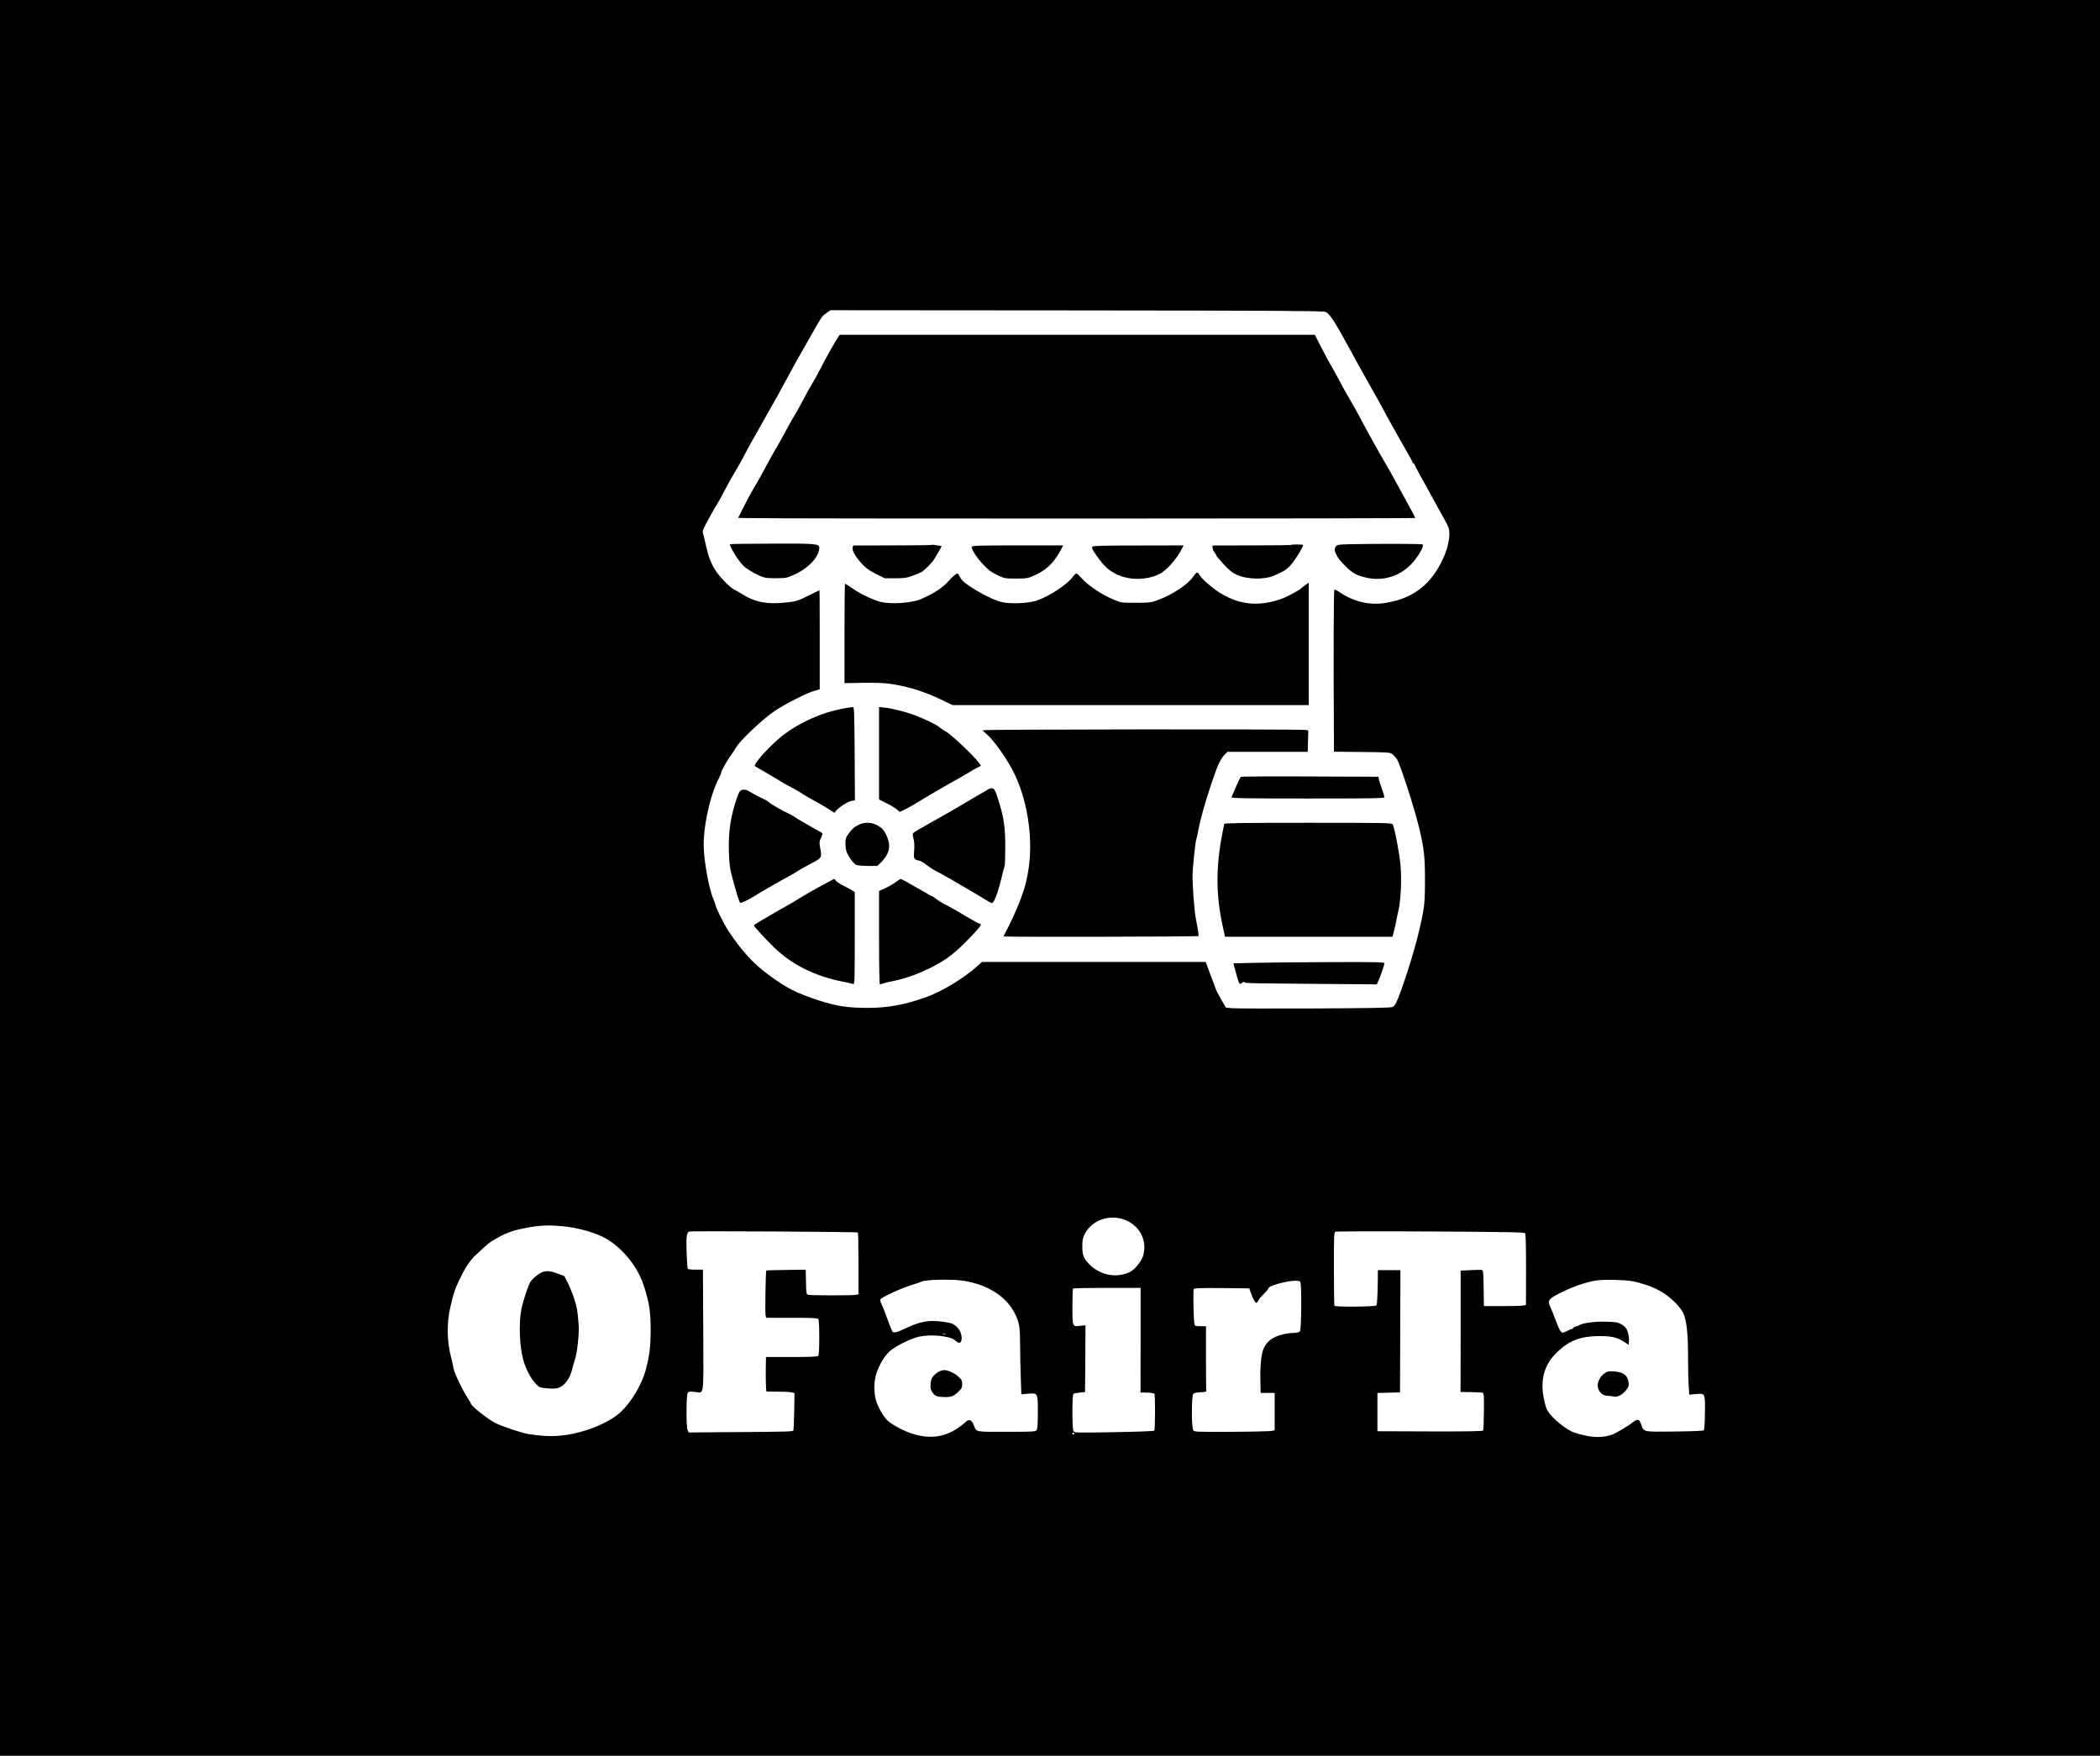 <?xml version="1.0" standalone="no"?>
<!DOCTYPE svg PUBLIC "-//W3C//DTD SVG 20010904//EN"
 "http://www.w3.org/TR/2001/REC-SVG-20010904/DTD/svg10.dtd">
<svg version="1.0" xmlns="http://www.w3.org/2000/svg"
 width="2248pt" height="1880pt" viewBox="0 0 2248 1880"
 preserveAspectRatio="xMidYMid meet">

<g transform="translate(0,1880) scale(0.1,-0.1)"
fill="#000000" stroke="none">
<path d="M0 9400 l0 -9400 11240 0 11240 0 0 9400 0 9400 -11240 0 -11240 0 0
-9400z m14188 6061 c45 -18 96 -97 254 -386 70 -129 157 -286 251 -453 49 -86
98 -174 109 -196 26 -52 194 -352 264 -473 30 -50 54 -96 54 -102 0 -6 5 -11
10 -11 6 0 10 -4 10 -9 0 -5 30 -63 66 -128 37 -65 78 -140 93 -168 15 -27 69
-126 121 -220 93 -166 95 -170 95 -235 -1 -172 -127 -425 -275 -554 -113 -99
-236 -153 -411 -182 -168 -27 -336 12 -487 114 -28 19 -55 32 -58 29 -7 -7
-10 -645 -6 -1349 l2 -387 299 -3 c286 -3 301 -4 328 -24 15 -12 36 -36 47
-53 40 -70 184 -513 237 -733 53 -219 63 -313 63 -558 0 -195 -4 -256 -22
-356 -38 -214 -129 -537 -233 -826 -48 -134 -63 -164 -92 -180 -17 -9 -213
-13 -840 -16 -450 -2 -846 -1 -881 3 l-63 6 -52 90 c-28 50 -51 92 -51 95 0 2
-15 43 -34 92 -19 48 -44 115 -56 150 l-23 62 -1197 0 -1198 0 -48 -43 c-152
-136 -387 -277 -559 -337 -229 -80 -398 -111 -610 -112 -218 0 -341 18 -533
81 -245 81 -337 128 -540 277 -156 114 -289 260 -425 467 -48 73 -137 252
-137 276 0 5 -10 31 -21 58 -45 102 -96 363 -105 543 -12 218 67 583 166 766
11 21 20 44 20 51 0 18 58 121 99 178 20 28 49 70 63 95 44 76 289 306 413
389 120 79 340 190 426 215 l54 16 0 530 c0 292 -1 530 -3 530 -2 0 -42 -20
-90 -44 -132 -67 -157 -76 -266 -87 -207 -23 -331 1 -481 95 -27 17 -63 38
-80 46 -44 22 -150 131 -195 201 -48 74 -76 147 -101 259 -10 47 -24 104 -30
126 -12 41 -12 42 61 175 40 74 81 145 91 159 10 14 45 77 77 140 32 63 82
152 110 197 28 46 70 120 93 165 22 46 68 129 100 185 32 56 81 141 107 190
27 48 73 131 104 183 30 52 75 133 99 180 51 96 195 357 244 440 18 30 47 82
65 115 44 80 107 186 122 206 8 9 30 28 51 42 l37 25 2632 -2 c2113 -2 2639
-5 2666 -15z m-2158 -9718 c135 -48 221 -165 220 -301 -1 -68 -16 -115 -56
-168 -62 -82 -102 -108 -197 -124 -116 -21 -242 20 -329 106 -68 66 -83 104
-82 199 0 68 4 88 28 135 74 143 255 209 416 153z m-6007 -73 c146 -14 299
-54 416 -107 188 -86 374 -299 446 -510 64 -190 80 -287 80 -493 -1 -190 -11
-272 -55 -437 -41 -150 -154 -338 -267 -444 -86 -81 -263 -168 -433 -212 -192
-51 -340 -56 -552 -22 -79 13 -284 82 -361 121 -79 41 -257 183 -257 206 0 5
-14 30 -31 55 -51 74 -148 276 -155 324 -3 24 -15 76 -25 114 -45 171 -48 367
-8 540 36 155 50 197 110 319 58 117 104 185 162 238 16 15 54 50 84 78 30 28
65 57 77 64 163 99 229 123 421 156 117 21 212 23 348 10z m3160 -67 c4 -2 7
-152 7 -332 l0 -329 -22 -6 c-30 -8 -486 -8 -515 0 -22 6 -23 11 -25 138 l-3
131 -209 -3 c-115 -1 -211 -4 -213 -6 -7 -7 -14 -447 -8 -476 l7 -30 272 0
c198 0 275 -3 284 -12 8 -8 12 -67 12 -198 0 -131 -4 -190 -12 -198 -9 -9 -86
-12 -285 -12 l-273 0 -2 -97 c-2 -128 1 -266 7 -271 2 -2 55 -4 117 -3 62 0
129 -3 148 -7 l35 -8 -3 -189 c-2 -105 -6 -197 -8 -207 -5 -18 -4 -18 -735
-23 l-387 -3 -12 27 c-15 33 -14 365 1 394 10 17 18 19 70 14 111 -10 100 -89
97 657 l-3 651 -77 0 c-42 0 -80 4 -85 8 -4 5 -10 86 -13 180 -5 165 -1 199
25 220 10 8 1794 -2 1808 -10z m7143 -8 c7 -9 10 -137 10 -392 l-1 -377 -40
-6 c-22 -3 -123 -6 -225 -5 l-185 0 -3 191 c-2 172 -4 192 -20 196 -9 2 -64 1
-121 -2 l-105 -5 0 -650 -1 -650 111 -1 c62 -1 118 -4 126 -7 12 -4 15 -38 13
-200 -1 -107 -5 -199 -9 -205 -4 -7 -174 -10 -569 -9 l-562 2 0 205 0 205 121
3 121 3 2 654 2 655 -120 0 -121 0 -1 -112 c-2 -140 -7 -249 -14 -265 -5 -16
-440 -19 -450 -4 -3 6 -6 184 -6 397 -1 314 2 388 13 395 7 5 465 6 1018 3
832 -5 1007 -8 1016 -19z m-6003 -510 c266 -46 457 -173 548 -363 41 -87 49
-139 49 -321 0 -86 3 -240 7 -343 l6 -187 72 6 c106 9 105 10 105 -201 0 -122
-4 -177 -13 -189 -11 -16 -41 -18 -322 -18 -346 0 -320 -6 -352 74 -22 54 -48
65 -82 35 -137 -126 -285 -178 -449 -158 -122 15 -263 74 -377 157 -49 37
-122 161 -141 241 -22 92 -18 206 11 285 31 90 79 170 134 224 50 49 214 134
304 157 74 19 193 22 282 6 77 -14 99 -23 132 -53 68 -62 80 79 12 149 -40 41
-64 50 -166 63 -148 19 -240 0 -411 -82 -70 -34 -106 -41 -119 -25 -5 7 -29
67 -53 133 -23 66 -51 137 -62 158 -11 22 -17 45 -14 52 9 25 233 127 363 165
35 10 68 22 75 26 38 24 342 30 461 9z m7227 -21 c115 -32 198 -68 276 -122
81 -55 169 -148 193 -203 36 -80 51 -216 51 -454 0 -121 3 -264 7 -319 l6 -99
68 6 c104 9 102 14 100 -199 -1 -103 -6 -183 -12 -189 -6 -6 -130 -11 -312
-13 -343 -4 -331 -7 -359 78 -17 52 -37 60 -76 30 -70 -54 -202 -132 -244
-145 -92 -27 -175 -28 -283 -5 -55 12 -118 31 -140 42 -110 56 -241 174 -270
246 -8 18 -22 72 -31 119 -37 201 11 360 151 491 127 120 247 165 445 166 130
1 195 -14 270 -64 l45 -30 3 48 c1 27 -5 68 -15 96 -14 38 -27 53 -63 74 -40
23 -58 27 -167 30 -117 4 -257 -15 -288 -38 -5 -4 -22 -10 -37 -14 -16 -3 -28
-11 -28 -16 0 -6 -6 -10 -13 -10 -7 0 -32 -11 -57 -24 -58 -31 -63 -25 -125
139 -14 39 -35 89 -46 113 -25 55 -24 74 4 99 37 35 217 119 323 152 140 44
197 51 374 46 127 -4 172 -9 250 -31z m-3631 12 c16 -19 13 -510 -3 -531 -6
-8 -29 -15 -51 -16 -179 -7 -290 -61 -337 -166 -27 -60 -39 -178 -36 -338 l3
-140 75 0 75 0 0 -199 0 -200 -29 -7 c-15 -4 -208 -9 -429 -10 -378 -2 -401
-1 -414 17 -18 25 -19 362 0 387 8 12 31 17 77 19 36 2 64 6 63 11 -2 4 -3
162 -3 352 l0 345 -60 0 c-54 0 -60 2 -64 23 -9 42 -15 363 -7 375 6 9 76 12
301 10 l293 -3 18 -51 c19 -57 46 -104 60 -104 5 0 13 10 18 23 5 13 30 43 55
67 25 24 48 51 51 60 6 20 31 32 110 55 115 32 217 41 234 21z m-1709 -88 c1
-13 0 -265 0 -560 l-1 -538 53 -1 c58 -1 87 -5 95 -13 11 -11 9 -386 -1 -395
-6 -5 -201 -12 -433 -16 -418 -7 -421 -7 -432 13 -15 29 -15 388 0 398 7 4 37
10 68 13 l56 6 3 358 2 357 -55 -6 c-86 -10 -85 -13 -85 206 0 102 3 190 7
193 3 4 168 7 365 7 l358 0 0 -22z m-2087 -475 c-7 -2 -21 -2 -30 0 -10 3 -4
5 12 5 17 0 24 -2 18 -5z m1377 -1063 c0 -5 -4 -10 -10 -10 -5 0 -10 5 -10 10
0 6 5 10 10 10 6 0 10 -4 10 -10z"/>
<path d="M8966 15180 c-34 -51 -110 -187 -179 -319 -33 -64 -71 -133 -84 -154
-32 -52 -50 -83 -117 -211 -32 -61 -75 -137 -96 -170 -20 -34 -61 -106 -90
-161 -29 -55 -72 -131 -95 -170 -23 -38 -62 -108 -87 -155 -62 -118 -104 -193
-154 -275 -23 -38 -69 -124 -102 -190 l-61 -120 62 -2 c205 -8 7187 -7 7187 1
0 5 -38 77 -84 160 -46 83 -101 183 -121 221 -20 39 -67 122 -104 185 -78 133
-218 385 -286 515 -26 50 -69 126 -95 170 -52 89 -84 146 -155 280 -27 50 -55
101 -64 114 -9 13 -50 89 -91 170 l-75 146 -2543 0 -2543 0 -23 -35z"/>
<path d="M7816 12973 c-14 -15 89 -182 147 -236 41 -39 167 -108 222 -121 17
-5 76 -8 132 -7 92 0 109 4 175 33 160 70 278 195 278 294 0 42 -37 45 -507
43 -243 0 -444 -3 -447 -6z"/>
<path d="M14455 12973 c-135 -3 -149 -6 -162 -36 -9 -19 -7 -33 7 -64 21 -48
37 -68 113 -145 65 -65 118 -93 221 -115 172 -36 341 14 467 140 74 74 150
204 127 218 -11 7 -471 8 -773 2z"/>
<path d="M9969 12965 c-3 -2 -192 -5 -421 -5 l-416 -1 -5 -27 c-6 -32 37 -103
109 -179 34 -37 77 -66 142 -99 l94 -46 111 0 c96 0 123 4 187 28 41 14 86 34
100 42 23 15 88 78 118 116 13 16 92 152 92 159 0 1 -10 3 -22 4 -13 1 -37 4
-54 8 -17 3 -33 3 -35 0z"/>
<path d="M13819 12965 c-3 -2 -193 -5 -422 -5 l-417 -1 0 -23 c0 -13 9 -35 20
-49 11 -14 20 -29 20 -35 0 -5 36 -47 79 -94 62 -66 93 -91 142 -113 114 -51
300 -54 406 -5 103 46 120 57 166 105 40 41 137 196 137 219 0 7 -124 9 -131
1z"/>
<path d="M10403 12945 c-8 -23 53 -117 127 -195 51 -54 82 -77 145 -107 79
-37 82 -38 200 -38 112 0 125 2 192 31 130 57 208 130 283 266 l31 58 -486 0
c-422 0 -487 -2 -492 -15z"/>
<path d="M11693 12946 c-9 -11 0 -30 43 -92 77 -111 126 -157 210 -200 135
-69 324 -69 462 -2 80 39 185 157 248 279 l14 29 -482 -1 c-389 0 -485 -3
-495 -13z"/>
<path d="M12771 12623 c-57 -83 -224 -193 -382 -250 -68 -25 -86 -27 -229 -27
-148 -1 -158 0 -225 28 -92 38 -165 79 -245 138 -69 52 -82 64 -129 116 -16
17 -34 32 -40 32 -6 0 -24 -19 -41 -41 -56 -78 -250 -205 -380 -249 -91 -31
-289 -39 -380 -16 -81 21 -209 84 -327 161 -71 46 -97 70 -114 103 -12 23 -25
42 -29 42 -12 0 -63 -43 -90 -75 -64 -76 -166 -143 -309 -203 -99 -40 -319
-54 -426 -26 -82 21 -215 85 -302 145 -39 27 -74 49 -77 49 -3 0 -6 -240 -6
-533 l0 -532 192 4 c114 2 229 -2 283 -9 188 -25 375 -82 557 -170 l125 -60
1906 0 1907 0 0 656 0 655 -32 -22 c-18 -13 -38 -28 -44 -34 -30 -29 -158 -97
-224 -120 -235 -81 -437 -62 -641 61 -87 53 -206 156 -228 198 -8 14 -20 26
-26 26 -7 0 -26 -21 -44 -47z"/>
<path d="M9010 11210 c-212 -40 -443 -143 -620 -276 -134 -102 -332 -318 -308
-338 1 -2 53 -32 113 -66 61 -35 133 -78 160 -95 28 -18 79 -47 115 -65 36
-18 90 -49 120 -70 30 -20 96 -58 145 -84 50 -27 114 -64 143 -84 l54 -35 21
25 c35 39 122 95 162 102 l37 7 -3 500 c-4 493 -4 499 -24 498 -11 -1 -63 -9
-115 -19z"/>
<path d="M9410 10735 l0 -495 78 -39 c44 -22 93 -52 111 -67 l32 -27 42 19
c23 10 72 37 109 59 37 22 120 72 185 111 65 39 154 90 198 114 44 24 123 69
175 100 52 32 110 65 128 74 l33 17 -23 32 c-44 65 -288 296 -349 332 -34 19
-68 42 -76 51 -23 23 -166 91 -269 129 -101 37 -241 71 -321 79 l-53 5 0 -494z"/>
<path d="M10520 10981 c0 -4 21 -25 46 -46 75 -63 226 -279 293 -420 151 -315
207 -738 142 -1075 -22 -115 -31 -148 -84 -290 -31 -84 -122 -281 -162 -350
-8 -13 -13 -26 -11 -27 7 -7 2086 -3 2087 4 1 17 -14 111 -27 173 -19 84 -40
369 -38 488 3 88 31 359 40 373 2 4 13 53 24 110 23 121 72 294 143 504 60
180 91 247 134 292 l33 33 429 0 430 0 3 114 3 115 -29 5 c-46 10 -3456 7
-3456 -3z"/>
<path d="M13284 10482 c-6 -4 -30 -52 -53 -107 -23 -55 -45 -106 -48 -112 -4
-10 163 -13 816 -13 675 0 821 2 821 13 0 8 -12 47 -26 88 -15 41 -30 87 -33
103 l-6 29 -730 3 c-402 2 -735 0 -741 -4z"/>
<path d="M10574 10346 c-11 -8 -41 -26 -65 -39 -24 -13 -78 -44 -119 -69 -137
-82 -273 -161 -435 -251 -88 -48 -166 -95 -174 -102 -13 -13 -13 -22 -2 -66 9
-34 11 -76 7 -128 -8 -86 -4 -94 53 -106 18 -4 50 -22 70 -39 20 -18 70 -51
111 -73 41 -21 120 -65 175 -97 191 -111 340 -199 377 -223 21 -12 42 -23 47
-23 23 0 71 131 111 308 11 45 22 87 25 92 3 6 6 97 6 202 0 206 -13 302 -65
473 -38 128 -52 155 -78 155 -13 0 -33 -6 -44 -14z"/>
<path d="M7940 10341 c-19 -5 -29 -22 -50 -81 -70 -200 -95 -371 -87 -594 5
-132 10 -168 42 -285 38 -141 68 -238 78 -247 7 -8 92 32 152 71 57 37 307
181 375 215 25 13 65 36 89 53 24 16 89 53 145 82 115 59 115 61 96 165 -11
59 -10 69 9 110 16 34 18 47 8 53 -6 4 -64 37 -127 72 -63 35 -133 76 -155 92
-22 15 -56 35 -75 43 -57 24 -183 97 -207 119 -12 12 -48 32 -80 46 -32 15
-78 39 -103 54 -54 34 -77 41 -110 32z"/>
<path d="M9195 9970 c-50 -24 -73 -44 -113 -99 -27 -38 -32 -53 -32 -103 0
-32 6 -74 14 -93 25 -58 76 -126 104 -136 15 -6 71 -11 126 -11 l98 0 40 39
c22 21 51 60 65 87 32 64 28 130 -13 212 -24 48 -39 65 -84 92 -65 39 -140 43
-205 12z"/>
<path d="M13105 9978 c-2 -7 -13 -62 -24 -123 -67 -353 -64 -653 11 -987 l21
-98 897 0 897 0 18 73 c10 39 20 83 22 97 1 14 12 63 23 110 26 113 36 340 21
499 -11 120 -63 387 -82 424 -9 16 -63 17 -905 17 -707 0 -895 -3 -899 -12z"/>
<path d="M8885 9366 c-22 -12 -80 -44 -130 -70 -49 -27 -135 -76 -190 -110
-55 -35 -120 -73 -145 -86 -43 -23 -119 -67 -277 -160 -40 -23 -73 -45 -73
-49 0 -10 128 -150 210 -229 193 -189 439 -313 737 -372 56 -11 109 -23 118
-26 13 -5 15 49 15 489 l0 495 -32 20 c-18 12 -61 35 -96 52 -34 17 -68 40
-75 50 -14 24 -13 24 -62 -4z"/>
<path d="M9586 9353 c-28 -20 -78 -49 -113 -65 l-63 -28 0 -500 c0 -303 4
-500 9 -500 5 0 22 5 38 11 15 5 61 17 102 24 182 35 414 133 576 243 54 36
134 106 201 174 156 159 185 198 150 198 -8 0 -53 24 -101 53 -109 66 -227
133 -286 162 -25 13 -59 35 -76 49 -17 14 -34 26 -38 26 -4 0 -63 33 -132 73
-125 73 -204 116 -213 116 -3 0 -27 -16 -54 -36z"/>
<path d="M13404 8490 l-201 -5 12 -45 c7 -25 20 -72 29 -105 21 -73 28 -81 51
-59 10 10 20 13 23 8 9 -12 29 -13 798 -19 l622 -5 15 32 c23 49 67 177 67
194 0 12 -84 14 -607 12 -335 -1 -699 -5 -809 -8z"/>
<path d="M5813 5182 c-39 -12 -112 -70 -136 -109 -24 -39 -76 -197 -95 -288
-30 -142 -21 -398 19 -545 25 -94 82 -203 134 -256 38 -40 43 -42 118 -49 96
-9 128 -3 173 32 46 37 79 94 99 173 9 36 23 85 32 110 21 65 44 273 38 355
-11 154 -18 194 -47 285 -17 52 -48 129 -68 170 l-38 75 -71 28 c-69 26 -114
32 -158 19z"/>
<path d="M10055 4116 c-16 -8 -43 -28 -59 -45 -24 -25 -30 -42 -34 -88 -3 -48
0 -64 20 -93 26 -39 49 -48 130 -49 72 -1 96 8 147 57 36 34 41 45 41 82 0 37
-5 47 -42 81 -42 38 -111 69 -152 69 -12 -1 -34 -7 -51 -14z"/>
<path d="M17203 4111 c-63 -28 -110 -106 -99 -163 11 -54 51 -92 100 -93 22
-1 52 -4 66 -8 37 -11 92 15 133 63 30 36 34 47 31 82 -5 51 -25 83 -66 104
-37 19 -134 28 -165 15z"/>
</g>
</svg>
